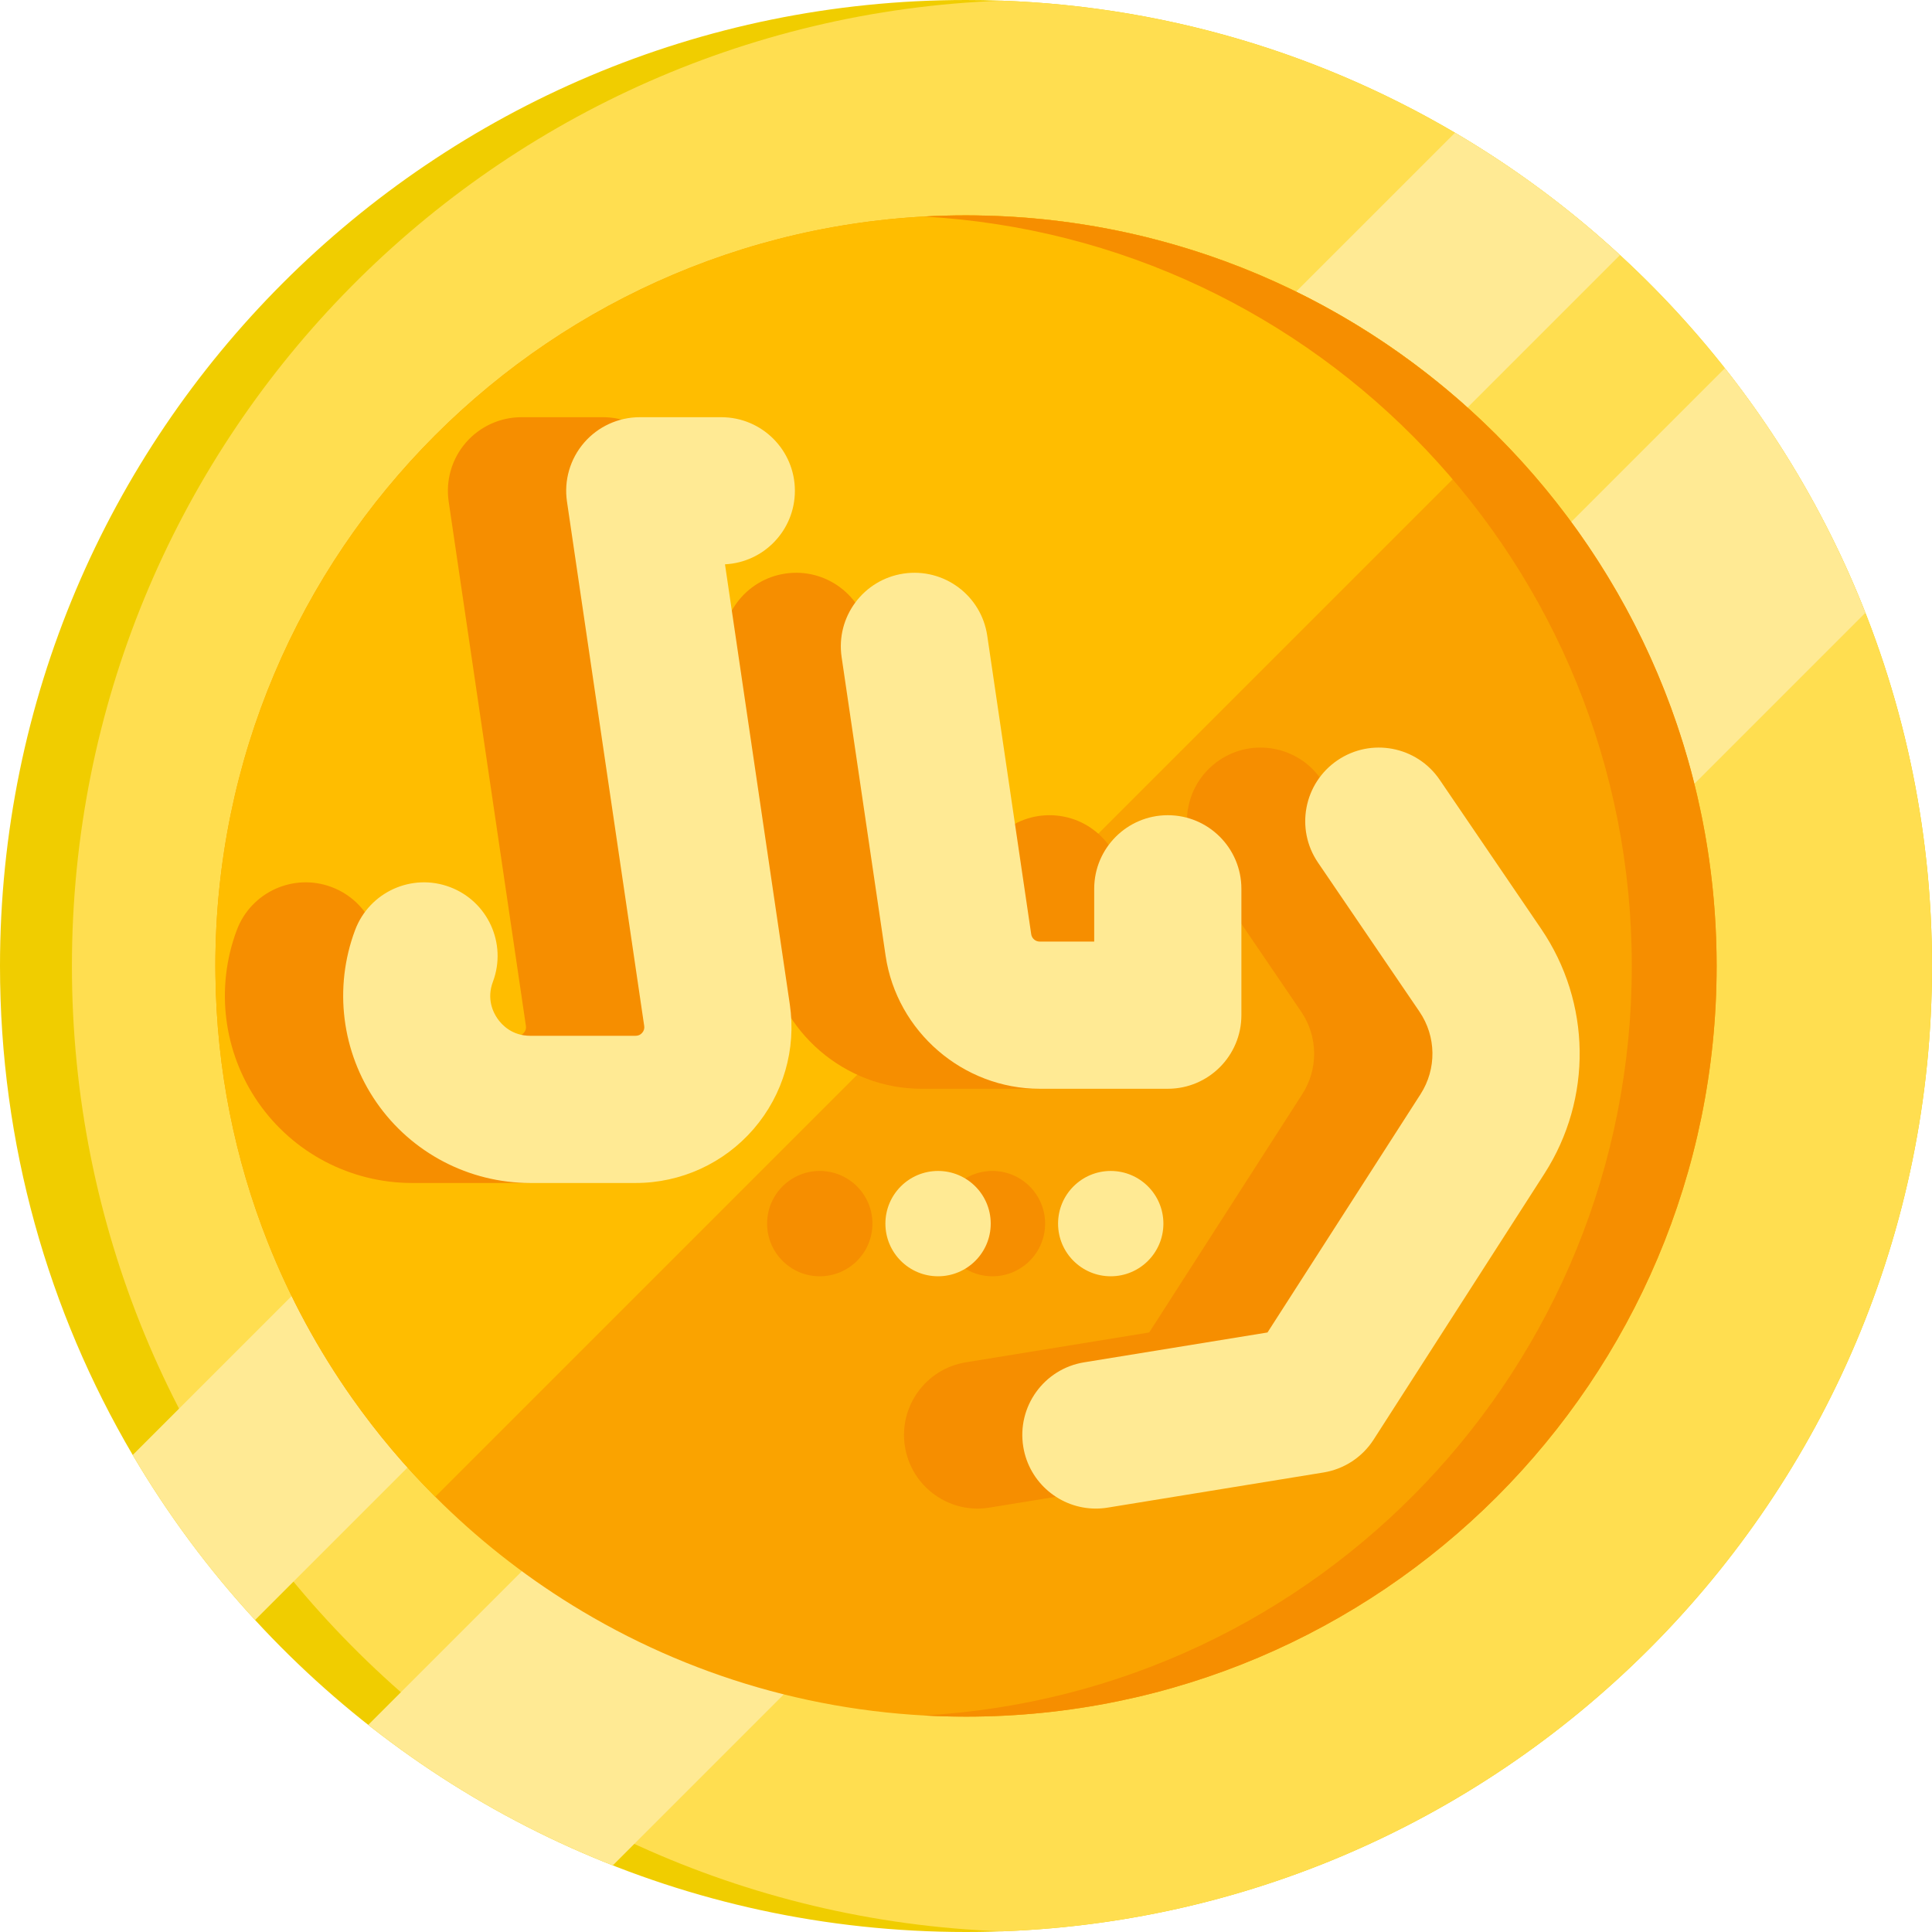 <?xml version="1.0" encoding="iso-8859-1"?>
<!-- Generator: Adobe Illustrator 19.0.0, SVG Export Plug-In . SVG Version: 6.00 Build 0)  -->
<svg xmlns="http://www.w3.org/2000/svg" xmlns:xlink="http://www.w3.org/1999/xlink" version="1.1" id="Layer_1" x="0px" y="0px" viewBox="0 0 490 490" style="enable-background:new 0 0 490 490;" xml:space="preserve" width="512" height="512">
<g>
	<g>
		<path style="fill:#F0CD00;" d="M490,245c0,135.31-109.69,245-245,245c-71.33,0-135.54-30.48-180.31-79.13    c-11.76-12.77-22.17-26.8-31.03-41.85C12.27,332.64,0,290.25,0,245C0,109.69,109.69,0,245,0c45.26,0,87.65,12.27,124.02,33.67    c15.05,8.85,29.07,19.26,41.84,31.03C459.51,109.45,490,173.67,490,245z"/>
		<path style="fill:#FFDE50;" d="M490,245c0,132.26-104.79,240.04-235.88,244.83C123.03,485.04,18.24,377.26,18.24,245    S123.03,4.96,254.12,0.17C385.21,4.96,490,112.74,490,245z"/>
		<path style="fill:#FFEA94;" d="M410.86,64.7L64.69,410.87c-11.76-12.77-22.17-26.8-31.03-41.85L369.02,33.67    C384.07,42.52,398.09,52.93,410.86,64.7z"/>
		<path style="fill:#FFEA94;" d="M473.1,155.43L155.42,473.11c-22.49-8.84-43.36-20.91-62.03-35.64L437.47,93.39    C452.2,112.06,464.27,132.93,473.1,155.43z"/>
		<path style="fill:#FAA300;" d="M435.38,245c0,105.14-85.24,190.38-190.38,190.38c-36.62,0-70.82-10.34-99.85-28.26    c-12.65-7.8-24.31-17.05-34.77-27.51c-7.69-7.68-14.73-16.03-21.02-24.94c-8.66-12.27-15.91-25.61-21.5-39.78    c-8.28-20.95-12.94-43.73-13.22-67.55c-0.02-0.78-0.02-1.56-0.02-2.34c0-105.14,85.23-190.38,190.38-190.38    c0.78,0,1.57,0,2.35,0.02c23.82,0.28,46.59,4.95,67.54,13.22c14.17,5.6,27.51,12.84,39.78,21.5c8.91,6.3,17.25,13.33,24.94,21.02    c10.46,10.45,19.71,22.12,27.51,34.77C425.04,174.18,435.38,208.38,435.38,245z"/>
		<path style="fill:#FFBD00;" d="M379.61,110.38L110.38,379.61c-7.69-7.68-14.73-16.03-21.02-24.94    c-8.66-12.27-15.91-25.61-21.5-39.78c-8.28-20.95-12.94-43.73-13.22-67.55c-0.02-0.78-0.02-1.56-0.02-2.34    c0-105.14,85.23-190.38,190.38-190.38c0.78,0,1.57,0,2.35,0.02c23.82,0.28,46.59,4.95,67.54,13.22    c14.17,5.6,27.51,12.84,39.78,21.5C363.58,95.66,371.92,102.69,379.61,110.38z"/>
		<path style="fill:#F68E00;" d="M435.375,245c0,105.14-85.24,190.38-190.38,190.38c-3.61,0-7.19-0.1-10.75-0.3    c100.14-5.57,179.62-88.55,179.62-190.08s-79.48-184.51-179.62-190.08c3.56-0.2,7.14-0.3,10.75-0.3    C350.135,54.62,435.375,139.86,435.375,245z"/>
		<g>
			<path style="fill:#F68E00;" d="M131.216,300.032h-26.713c-15.565,0-30.151-7.638-39.016-20.431     c-8.866-12.793-10.896-29.132-5.431-43.706c3.62-9.653,14.379-14.543,24.031-10.923c9.652,3.619,14.543,14.378,10.923,24.03     c-1.622,4.326,0.031,7.706,1.16,9.335c1.129,1.63,3.714,4.364,8.333,4.364h26.713c0.665,0,1.224-0.255,1.658-0.759     c0.435-0.504,0.607-1.093,0.509-1.752l-19.588-132.993c-0.791-5.367,0.793-10.813,4.339-14.919     c3.546-4.106,8.702-6.466,14.127-6.466h20.675c10.309,0,18.665,8.357,18.665,18.665c0,9.995-7.855,18.154-17.728,18.642     l16.442,111.631c1.675,11.374-1.673,22.888-9.187,31.589C153.615,295.041,142.712,300.032,131.216,300.032z"/>
			<path style="fill:#F68E00;" d="M266.179,276.136h-32.496c-19.444,0-36.243-14.506-39.076-33.742l-11.155-75.739     c-1.502-10.198,5.548-19.684,15.746-21.186c10.197-1.501,19.684,5.548,21.186,15.746l11.155,75.739     c0.155,1.056,1.077,1.851,2.144,1.851h13.83v-13.384c0-10.309,8.357-18.665,18.665-18.665s18.665,8.357,18.665,18.665v32.049     C284.844,267.779,276.488,276.136,266.179,276.136z"/>
			<path style="fill:#F68E00;" d="M247.924,382.611c-8.989,0-16.909-6.51-18.4-15.669c-1.656-10.175,5.249-19.766,15.423-21.422     l46.518-7.573l38.82-60.444c4.118-6.413,4.008-14.627-0.28-20.928l-25.733-37.802c-5.801-8.522-3.595-20.132,4.927-25.933     c8.522-5.801,20.133-3.595,25.933,4.927l25.733,37.802c12.727,18.697,13.053,43.076,0.831,62.107l-43.315,67.444     c-2.861,4.455-7.48,7.485-12.706,8.336l-54.729,8.91C249.931,382.531,248.92,382.611,247.924,382.611z"/>
			<circle style="fill:#F68E00;" cx="207.913" cy="310.338" r="13.357"/>
			<circle style="fill:#F68E00;" cx="251.706" cy="310.338" r="13.357"/>
		</g>
	</g>
	<g>
		<path style="fill:#FFEA94;" d="M161.218,300.032h-26.713c-15.565,0-30.151-7.638-39.016-20.431    c-8.866-12.793-10.896-29.132-5.431-43.706c3.62-9.653,14.379-14.543,24.031-10.923c9.652,3.619,14.543,14.378,10.923,24.03    c-1.622,4.326,0.031,7.706,1.16,9.335c1.129,1.63,3.714,4.364,8.333,4.364h26.713c0.665,0,1.224-0.255,1.658-0.759    c0.435-0.504,0.607-1.093,0.509-1.752l-19.588-132.993c-0.791-5.367,0.793-10.813,4.339-14.919    c3.546-4.106,8.702-6.466,14.127-6.466h20.675c10.309,0,18.665,8.357,18.665,18.665c0,9.995-7.855,18.154-17.728,18.642    l16.442,111.631c1.675,11.374-1.673,22.888-9.187,31.589C183.617,295.041,172.714,300.032,161.218,300.032z"/>
		<path style="fill:#FFEA94;" d="M296.181,276.136h-32.496c-19.444,0-36.243-14.506-39.076-33.742l-11.155-75.739    c-1.502-10.198,5.548-19.684,15.746-21.186c10.197-1.501,19.684,5.548,21.186,15.746l11.155,75.739    c0.155,1.056,1.077,1.851,2.144,1.851h13.83v-13.384c0-10.309,8.357-18.665,18.665-18.665s18.665,8.357,18.665,18.665v32.049    C314.846,267.779,306.49,276.136,296.181,276.136z"/>
		<path style="fill:#FFEA94;" d="M277.926,382.611c-8.989,0-16.909-6.51-18.4-15.669c-1.656-10.175,5.249-19.766,15.423-21.422    l46.518-7.573l38.82-60.444c4.118-6.413,4.008-14.627-0.28-20.928l-25.733-37.802c-5.801-8.522-3.595-20.132,4.927-25.933    c8.522-5.801,20.133-3.595,25.933,4.927l25.733,37.802c12.727,18.697,13.053,43.076,0.831,62.107l-43.315,67.444    c-2.861,4.455-7.48,7.485-12.706,8.336l-54.729,8.91C279.932,382.531,278.922,382.611,277.926,382.611z"/>
		<circle style="fill:#FFEA94;" cx="237.915" cy="310.338" r="13.357"/>
		<circle style="fill:#FFEA94;" cx="281.708" cy="310.338" r="13.357"/>
	</g>
</g>















</svg>
